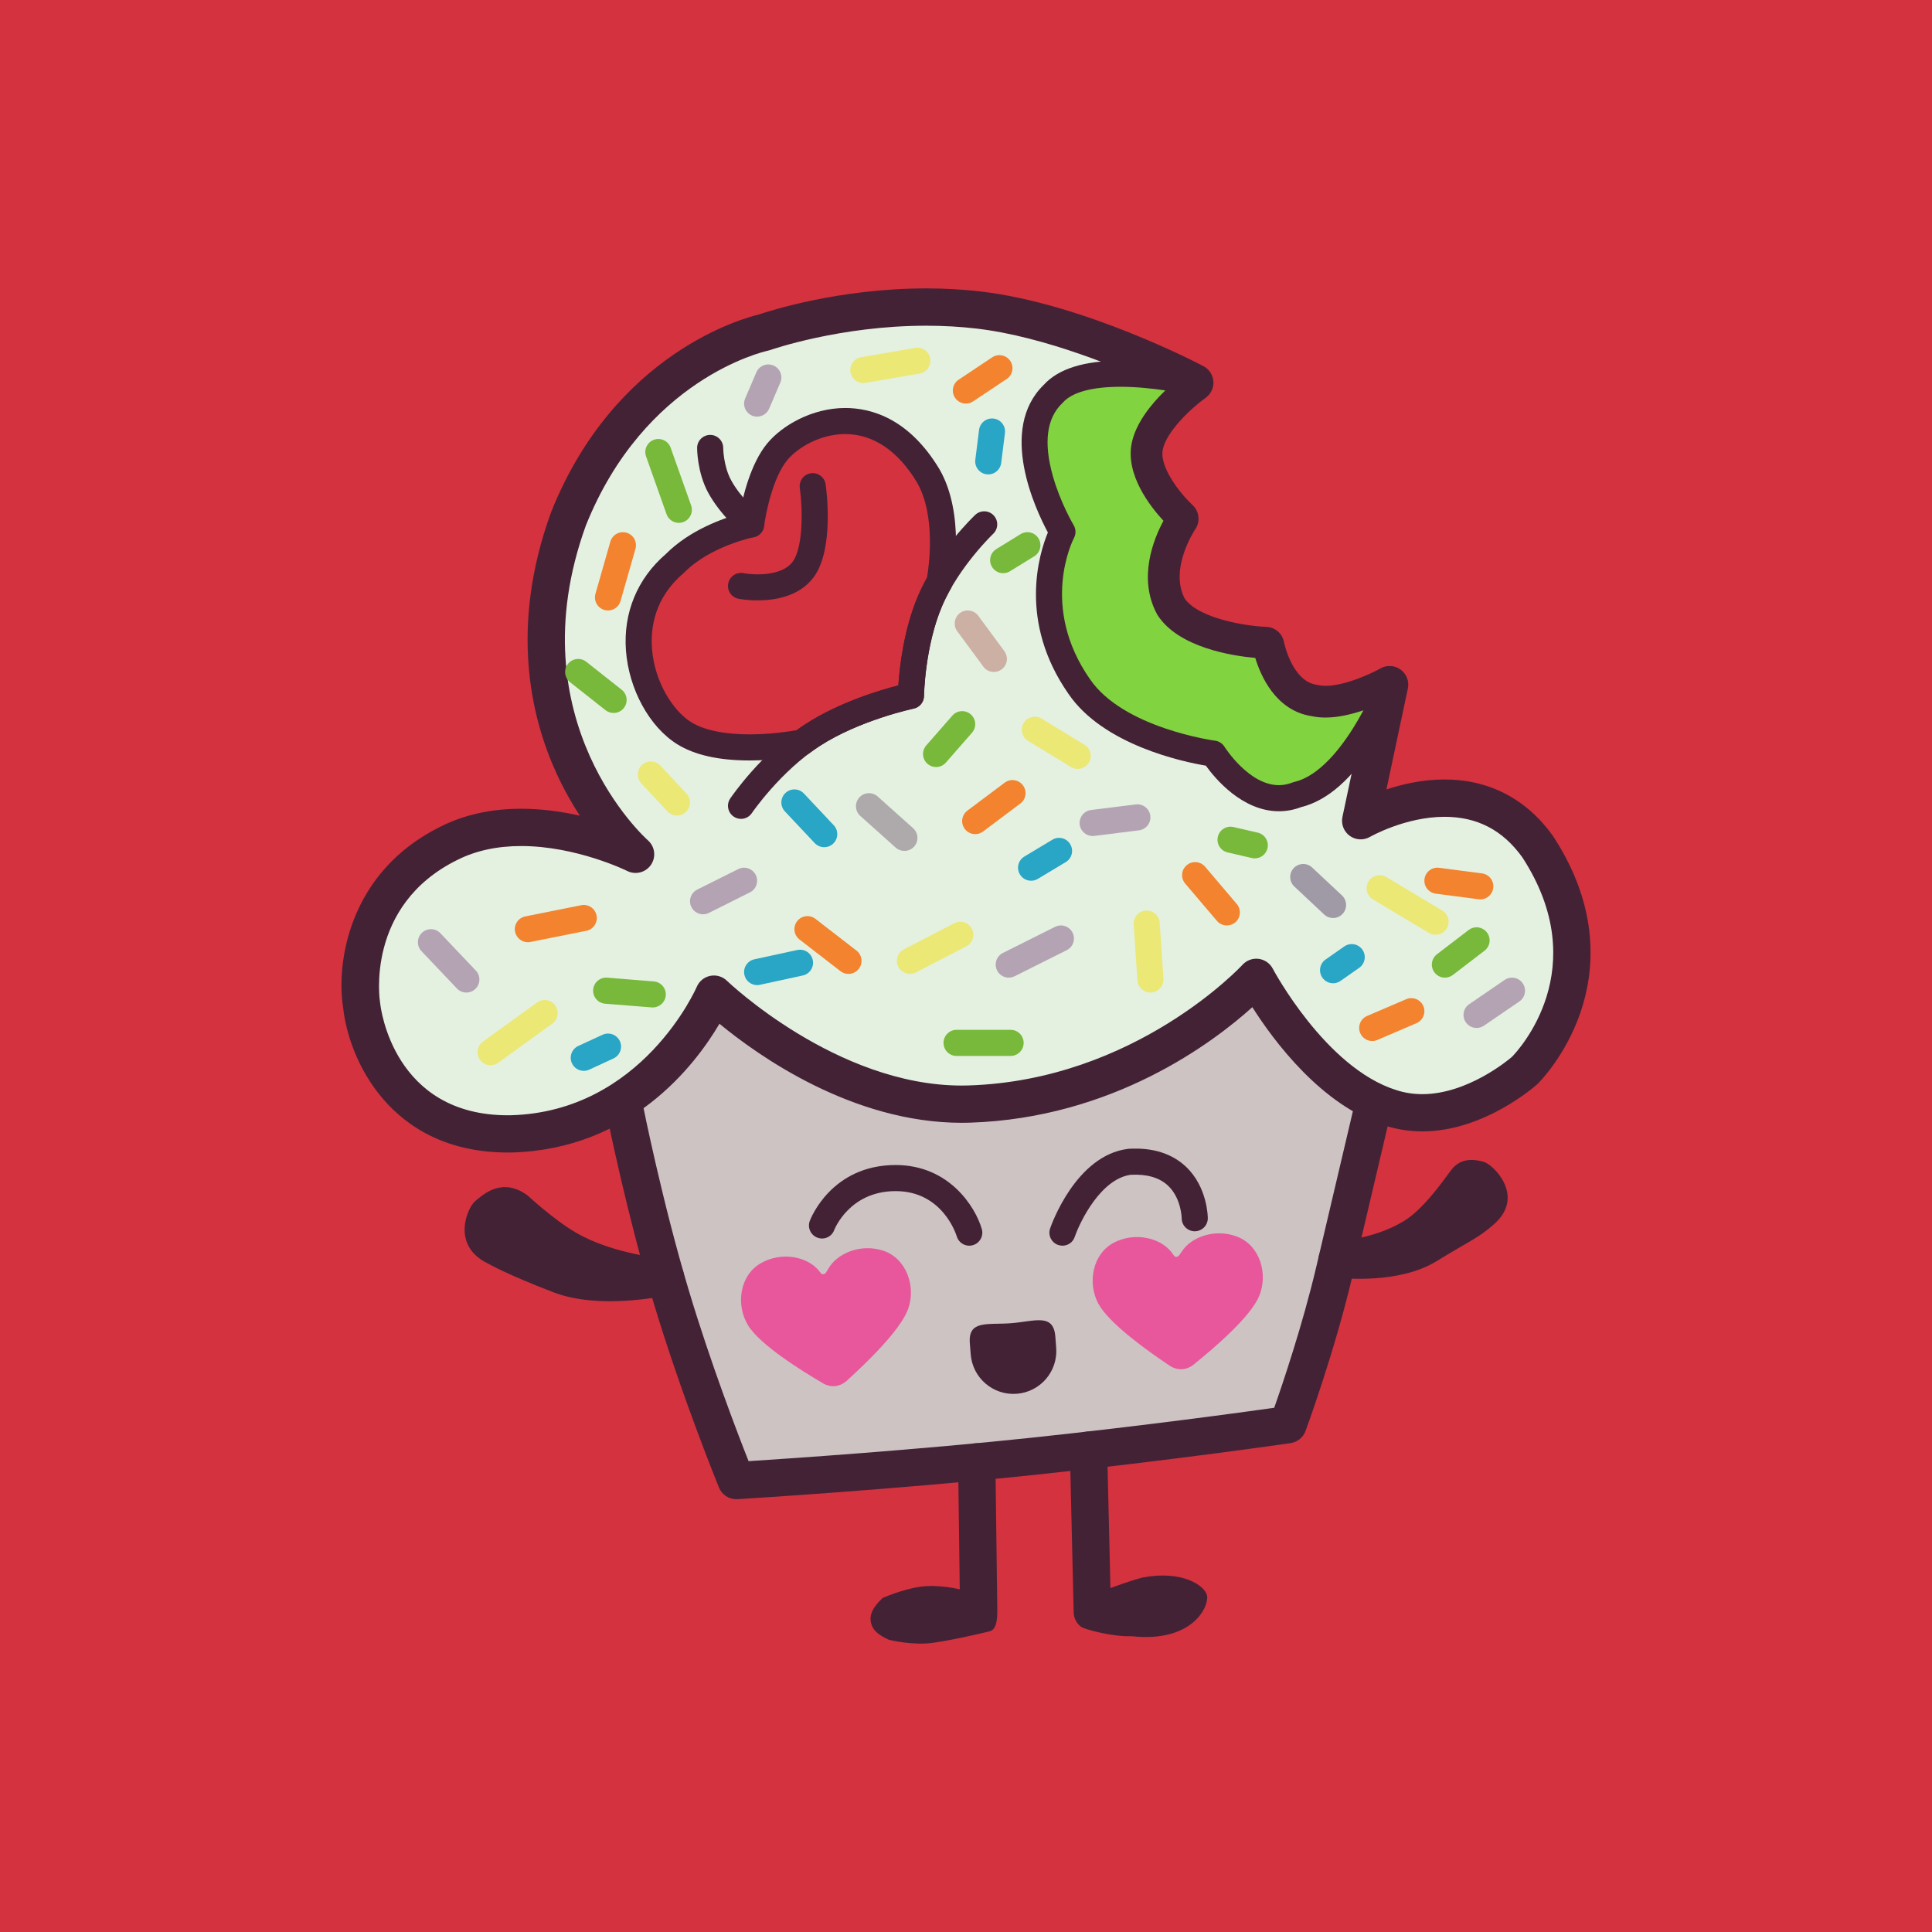 <?xml version="1.0" encoding="utf-8"?>
<!-- Generator: Adobe Illustrator 16.0.0, SVG Export Plug-In . SVG Version: 6.00 Build 0)  -->
<!DOCTYPE svg PUBLIC "-//W3C//DTD SVG 1.1//EN" "http://www.w3.org/Graphics/SVG/1.1/DTD/svg11.dtd">
<svg version="1.1" id="Layer_1" xmlns="http://www.w3.org/2000/svg" xmlns:xlink="http://www.w3.org/1999/xlink" x="0px" y="0px"
	 width="250px" height="250px" viewBox="0 0 250 250" enable-background="new 0 0 250 250" xml:space="preserve">
<rect fill="#D4323E" width="250" height="250"/>
<g>
	<g>
		<path fill="#CDC3C2" d="M120.839,106.688l-43.896,24.359l3.861,12.3c0,0,2.466,12.503,6.03,24.365
			c3.673,12.249,8.44,23.88,8.44,23.88s20.06-1.203,38.35-3.14c18.129-1.916,33.04-4.101,33.04-4.101s3.686-9.981,6.01-19.843
			c2.499-10.617,5.091-21.645,5.091-21.645v-18.088L120.839,106.688z"/>
		<path fill="#442236" d="M95.271,193.997c-0.976,0-1.859-0.586-2.232-1.499c-0.049-0.116-4.853-11.882-8.52-24.102
			c-3.356-11.188-5.782-23.073-6.057-24.45l-3.822-12.185c-0.342-1.09,0.129-2.272,1.132-2.826l43.898-24.358
			c0.583-0.323,1.267-0.39,1.9-0.191l56.921,18.092c1.005,0.317,1.682,1.249,1.682,2.299v18.087c0,0.186-0.024,0.371-0.064,0.552
			l-5.092,21.646c-2.325,9.887-5.937,19.712-6.086,20.121c-0.304,0.828-1.043,1.424-1.917,1.553
			c-0.146,0.022-15.171,2.208-33.135,4.11c-18.135,1.918-38.26,3.134-38.46,3.148C95.368,193.996,95.322,193.997,95.271,193.997z
			 M79.833,132.198l3.271,10.426c0.027,0.084,0.049,0.164,0.065,0.252c0.026,0.125,2.492,12.527,5.974,24.139
			c2.809,9.364,6.303,18.469,7.723,22.057c5.256-0.337,21.565-1.437,36.5-3.021c14.68-1.558,27.366-3.301,31.518-3.886
			c1.064-3.028,3.669-10.704,5.435-18.21l5.028-21.375v-16.04l-54.245-17.24L79.833,132.198z"/>
	</g>
	<g>
		<path fill="#E4F1E1" d="M154.606,49.525c0,0-5.689,4.037-6.515,8.201c-0.866,4.391,4.581,9.405,4.581,9.405
			s-4.341,6.272-1.45,11.576c2.938,4.49,12.544,4.824,12.544,4.824s1.203,6.755,6.271,7.476c3.909,0.897,9.77-2.412,9.77-2.412
			s-0.785,3.691-1.637,7.695c-1.002,4.74-2.105,9.913-2.105,9.913s14.474-8.442,22.914,3.375
			c10.853,16.643-1.688,28.943-1.688,28.943s-8.604,7.717-17.366,4.827c-10.211-3.217-17.366-16.883-17.366-16.883
			s-14.229,15.675-37.142,16.399c-17.819,0.552-33.042-14.229-33.042-14.229s-7.481,17.611-26.29,18.092
			c-17.608,0.24-19.295-16.644-19.295-16.644s-2.41-14.228,11.338-20.98c10.611-5.306,24.115,1.447,24.115,1.447
			S63.674,94.39,73.561,67.134c8.202-20.5,25.325-24.118,25.325-24.118s13.028-4.615,27.738-2.894
			C139.683,41.645,154.606,49.525,154.606,49.525z"/>
		<path fill="#442236" d="M65.718,149.135c-15.313,0-20.627-12.205-21.314-18.732c-0.91-5.573,0.572-17.531,12.663-23.47
			c3.025-1.513,6.516-2.281,10.367-2.281c2.71,0,5.309,0.379,7.592,0.896c-1.021-1.573-2.065-3.404-3.023-5.489
			c-3.294-7.202-6.092-18.906-0.705-33.752c0.007-0.025,0.02-0.047,0.029-0.075c8.247-20.617,24.947-25.085,26.901-25.545
			c1.279-0.436,10.298-3.369,21.64-3.369c2.404,0,4.769,0.135,7.039,0.4c13.349,1.558,28.201,9.337,28.827,9.667
			c0.737,0.391,1.222,1.137,1.279,1.976c0.053,0.836-0.329,1.64-1.012,2.124c-1.898,1.354-5.08,4.371-5.541,6.699
			c-0.456,2.316,2.396,5.826,3.851,7.164c0.883,0.816,1.034,2.161,0.351,3.149c-0.032,0.045-3.397,5.062-1.359,8.961
			c1.768,2.546,7.854,3.564,10.556,3.657c1.137,0.038,2.093,0.867,2.291,1.988c0.011,0.039,1.031,5.055,4.241,5.512
			c0.066,0.009,0.133,0.023,0.199,0.038c0.268,0.062,0.581,0.093,0.931,0.093c0,0,0,0,0.004,0c2.556,0,5.997-1.627,7.104-2.253
			c0.826-0.468,1.851-0.407,2.613,0.153c0.764,0.561,1.134,1.52,0.936,2.444l-2.773,13.062c2.08-0.688,4.706-1.289,7.523-1.289
			c5.761,0,10.613,2.526,14.026,7.31c0.021,0.029,0.034,0.055,0.053,0.082c6.145,9.416,5.291,17.604,3.485,22.817
			c-1.94,5.626-5.36,9.021-5.504,9.163c-0.029,0.031-0.05,0.049-0.08,0.075c-0.277,0.247-6.879,6.093-14.871,6.093
			c-1.674,0-3.311-0.261-4.859-0.771c-8.148-2.566-14.335-10.91-17.126-15.304c-5.03,4.539-17.999,14.356-36.548,14.945
			c-0.352,0.009-0.705,0.016-1.05,0.016c-14.154,0-26.356-8.686-31.355-12.818c-3.154,5.362-11.454,16.266-26.94,16.663
			C65.987,149.135,65.854,149.135,65.718,149.135z M67.436,109.477c-3.096,0-5.864,0.599-8.223,1.782
			c-12.011,5.897-10.059,18.296-10.038,18.421c0.011,0.055,0.016,0.107,0.022,0.162c0.06,0.583,1.716,14.474,16.523,14.474
			l0.34-0.003c17.033-0.434,24.033-16.458,24.102-16.618c0.31-0.731,0.967-1.266,1.744-1.419c0.777-0.157,1.585,0.077,2.155,0.633
			c0.138,0.135,14.203,13.562,30.383,13.562l0,0c0.298,0,0.601-0.006,0.901-0.015c21.556-0.683,35.299-15.462,35.433-15.613
			c0.529-0.583,1.314-0.868,2.092-0.768c0.78,0.1,1.463,0.577,1.826,1.271c0.068,0.129,6.833,12.826,15.955,15.702
			c1.091,0.358,2.222,0.535,3.384,0.535c5.832,0,11.085-4.374,11.607-4.822c0.828-0.846,10.699-11.423,1.349-25.82
			c-2.537-3.529-5.834-5.246-10.071-5.246c-5.085,0-9.591,2.568-9.641,2.594c-0.822,0.479-1.854,0.426-2.627-0.135
			c-0.769-0.561-1.139-1.521-0.94-2.45l2.765-13.032c-1.531,0.502-3.283,0.905-4.965,0.905c-0.004,0-0.004,0-0.004,0
			c-0.676,0-1.318-0.064-1.913-0.195c-4.729-0.73-6.854-5.035-7.708-7.57c-3.28-0.347-9.925-1.562-12.687-5.783
			c-0.031-0.052-0.063-0.107-0.094-0.164c-2.562-4.695-0.739-9.76,0.572-12.36c-1.853-2.091-4.767-6.146-3.956-10.244
			c0.555-2.801,2.656-5.387,4.505-7.187c-5.015-2.33-14.985-6.52-23.885-7.56c-2.086-0.242-4.265-0.367-6.479-0.367
			c-11.172,0-20.082,3.109-20.171,3.141c-0.1,0.035-0.204,0.064-0.308,0.085c-0.641,0.139-15.979,3.683-23.57,22.619
			c-9.185,25.382,7.839,40.584,8.014,40.734c0.916,0.797,1.096,2.153,0.42,3.162c-0.677,1.01-1.995,1.359-3.085,0.817
			C81.109,112.67,74.593,109.477,67.436,109.477z"/>
	</g>
	<path fill="#442236" d="M86.112,167.7c-0.502,0-8.5,1.81-14.478-0.473c-6.168-2.366-8.271-3.618-8.44-3.698
		c-4.903-2.332-2.719-7.279-1.688-8.121c1.03-0.845,3.458-3.137,6.752-0.726c0.015,0.01,3.378,3.139,6.27,4.823
		c4.833,2.821,11.521,3.375,11.589,3.375c0.002,0,0.002,0,0.003,0c1.329,0,2.408,1.074,2.41,2.406s-1.074,2.413-2.406,2.413
		C86.125,167.7,86.121,167.7,86.112,167.7z"/>
	<path fill="#442236" d="M173.015,165.429c-1.148,0-2.171-0.83-2.371-2.002c-0.226-1.311,0.653-2.56,1.966-2.788
		c0.099-0.019,5.007-0.153,9.093-2.661c2.408-1.471,4.904-4.973,6.028-6.509c0.801-1.068,2.01-1.767,4.255-1.131
		c1.283,0.359,5.417,4.466,1.371,8.044c-2.092,1.849-2.965,2.055-7.476,4.819c-4.914,3.018-12.207,2.147-12.452,2.188
		C173.291,165.415,173.154,165.429,173.015,165.429z"/>
	<path fill="#442236" d="M115.053,212.203c-1.327-0.604-2.212-1.224-2.386-2.429c-0.195-1.313,0.939-2.396,1.541-2.997
		c0,0,2.512-1.112,4.825-1.449c2.428-0.354,5.159,0.33,5.159,0.33l-0.213-16.458c-0.018-1.332,1.046-2.431,2.379-2.442
		c1.329-0.033,2.425,1.048,2.446,2.377l0.238,18.572c0.019,1.205,0.111,3.233-1.081,3.407c0,0-4.116,1.012-7.117,1.449
		C118.063,212.971,115.169,212.203,115.053,212.203z"/>
	<path fill="#442236" d="M139.883,210.508c-0.582-0.441-0.937-1.134-0.952-1.863l-0.489-20.937
		c-0.034-1.332,1.021-2.438,2.354-2.465c1.325-0.036,2.441,1.023,2.471,2.355l0.421,17.902c0,0,2.483-0.943,4.173-1.372
		c5.065-0.965,7.989,1.001,8.321,2.293c0.331,1.285-1.688,6.182-9.767,5.304C143.964,211.821,140.31,210.831,139.883,210.508z"/>
	<path fill="#442236" d="M125.421,161.194c-0.731,0-1.405-0.479-1.621-1.218c-0.069-0.23-1.826-5.847-7.905-5.847
		c-5.996,0-7.929,4.983-7.947,5.036c-0.326,0.875-1.296,1.319-2.171,0.989c-0.874-0.325-1.319-1.299-0.99-2.174
		c0.111-0.295,2.798-7.227,11.11-7.227c6.917,0,10.315,5.413,11.146,8.276c0.261,0.897-0.254,1.836-1.151,2.095
		C125.737,161.17,125.578,161.194,125.421,161.194z"/>
	<path fill="#442236" d="M137.484,161.191c-0.188,0-0.366-0.032-0.556-0.091c-0.879-0.305-1.348-1.263-1.043-2.14
		c0.13-0.387,3.311-9.454,10.067-10.295c0.033-0.007,0.074-0.012,0.111-0.012c3.086-0.181,5.579,0.604,7.398,2.319
		c2.794,2.639,2.828,6.503,2.828,6.665c0,0.932-0.753,1.689-1.691,1.689c-0.931,0-1.688-0.758-1.688-1.689
		c0-0.018-0.045-2.61-1.787-4.232c-1.104-1.027-2.722-1.499-4.811-1.388c-3.841,0.527-6.527,5.97-7.241,8.03
		C138.839,160.757,138.185,161.191,137.484,161.191z"/>
	<path fill="#442236" d="M125.495,173.816c-0.24-3.053,2.31-2.355,5.359-2.596l0,0c3.058-0.24,5.464-1.328,5.706,1.726l0.11,1.443
		c0.24,3.055-2.04,5.725-5.096,5.965l0,0c-3.056,0.24-5.725-2.045-5.963-5.097L125.495,173.816z"/>
	<g>
		<path fill="#81D340" d="M154.606,49.525c0,0-14.022-3.407-18.33,1.446c-6.03,5.789,1.201,17.85,1.201,17.85
			s-5.064,9.647,2.173,20.017c4.801,7.053,17.367,8.682,17.367,8.682s4.75,7.695,10.85,5.306c7.238-1.687,11.94-14.231,11.94-14.231
			s-5.862,3.312-9.77,2.412c-5.064-0.727-6.271-7.477-6.271-7.477s-9.606-0.333-12.544-4.822c-2.891-5.306,1.45-11.576,1.45-11.576
			s-5.449-5.014-4.581-9.405C148.917,53.562,154.606,49.525,154.606,49.525z"/>
		<path fill="#442236" d="M165.492,104.975c-4.736,0-8.247-4.215-9.455-5.899c-2.922-0.49-13.268-2.663-17.775-9.288
			c-6.535-9.363-3.802-18.144-2.667-20.889c-1.587-2.95-6.481-13.312-0.531-19.102c1.882-2.073,5.22-3.124,9.925-3.124
			c4.979,0,9.816,1.161,10.021,1.208c0.639,0.157,1.133,0.675,1.257,1.323c0.126,0.648-0.14,1.312-0.678,1.694
			c-1.434,1.018-5.271,4.291-5.834,7.149c-0.561,2.828,2.835,6.704,4.065,7.839c0.621,0.57,0.726,1.51,0.25,2.204
			c-0.037,0.051-3.673,5.445-1.389,9.748c2.055,3.038,8.736,3.921,11.15,4.005c0.793,0.028,1.463,0.606,1.598,1.391
			c0.013,0.052,1.068,5.564,4.85,6.103c0.045,0.007,0.094,0.016,0.14,0.027c0.325,0.073,0.693,0.111,1.094,0.111
			c2.713,0,6.309-1.696,7.462-2.348c0.618-0.352,1.392-0.273,1.93,0.187c0.535,0.462,0.731,1.21,0.484,1.874
			c-0.05,0.138-1.262,3.331-3.406,6.78c-2.97,4.781-6.204,7.63-9.615,8.472C167.431,104.797,166.462,104.975,165.492,104.975z
			 M144.988,50.05c-3.688,0-6.267,0.707-7.449,2.041c-0.029,0.034-0.057,0.066-0.094,0.097c-2.018,1.937-2.424,5.104-1.203,9.422
			c0.983,3.48,2.673,6.313,2.686,6.34c0.304,0.507,0.322,1.134,0.049,1.655c-0.189,0.356-4.467,8.911,2.057,18.268
			c4.323,6.349,16.083,7.959,16.199,7.972c0.504,0.065,0.95,0.358,1.218,0.79c0.031,0.044,3.14,4.965,7.037,4.965
			c0.588,0,1.181-0.114,1.764-0.346c0.076-0.029,0.152-0.055,0.232-0.073c3.686-0.859,6.927-5.482,8.938-9.265
			c-1.521,0.514-3.267,0.936-4.911,0.936c-0.632,0-1.231-0.062-1.782-0.182c-4.661-0.71-6.604-5.244-7.299-7.535
			c-2.958-0.265-9.889-1.323-12.62-5.506c-0.027-0.037-0.048-0.075-0.071-0.116c-2.56-4.695-0.428-9.828,0.812-12.124
			c-1.722-1.858-4.914-5.942-4.117-9.994c0.524-2.666,2.57-5.145,4.356-6.872C149.139,50.278,147.06,50.05,144.988,50.05z"/>
	</g>
	<path fill="#E8569B" d="M114.34,161.857c-2.868-0.981-6.07,0.252-7.225,2.443c-0.039,0.032-0.073,0.091-0.11,0.164
		c0,0-0.162,0.39-0.429,0.418c-0.228,0.026-0.298-0.045-0.484-0.294c-1.513-2.043-5.029-2.68-7.715-1.086
		c-2.688,1.597-3.183,5.396-1.56,8.021c1.531,2.484,6.773,5.769,9.552,7.396c0,0,0.748,0.544,1.704,0.442
		c0.004,0,0.005-0.006,0.009-0.006c0.004,0,0.008,0,0.013,0c0.948-0.095,1.574-0.779,1.574-0.779c2.388-2.162,6.851-6.45,7.841-9.19
		C118.56,166.483,117.298,162.866,114.34,161.857z"/>
	<path fill="#E8569B" d="M160.185,160.063c-2.807-1.146-6.072-0.096-7.352,2.021c-0.04,0.032-0.08,0.087-0.12,0.163
		c0,0-0.186,0.374-0.451,0.391c-0.228,0.011-0.295-0.066-0.47-0.325c-1.391-2.123-4.863-2.959-7.636-1.525
		c-2.773,1.438-3.489,5.202-2.025,7.915c1.389,2.565,6.427,6.148,9.112,7.939c0,0,0.719,0.58,1.668,0.535c0.008,0,0.012,0,0.014,0
		c0.007,0,0.009,0,0.018,0c0.955-0.043,1.616-0.687,1.616-0.687c2.508-2.019,7.209-6.045,8.354-8.728
		C164.127,164.921,163.076,161.239,160.185,160.063z"/>
	<g>
		<path fill="#D4323E" d="M103.778,96.075c0.448-0.333,0.909-0.659,1.383-0.964c5.524-3.577,12.712-5.067,12.712-5.067
			s0.089-6.693,2.485-12.3c0.354-0.833,0.768-1.633,1.203-2.404v-0.01c0,0,1.693-8.311-1.443-13.747
			c-6.513-10.853-16.296-7.038-19.538-3.133c-2.594,3.124-3.376,9.405-3.376,9.405s-6.075,1.193-9.889,5.067
			c-8.2,6.993-4.187,18.589,1.205,21.947C93.771,98.141,103.771,96.075,103.778,96.075z"/>
		<path fill="#442236" d="M96.993,98.405L96.993,98.405c-3.973,0-7.124-0.708-9.365-2.106c-3.593-2.237-6.256-7.107-6.631-12.119
			c-0.362-4.88,1.471-9.317,5.166-12.494c3.12-3.139,7.48-4.636,9.55-5.202c0.376-2.089,1.389-6.484,3.571-9.112
			c1.891-2.28,5.746-4.577,10.091-4.577c3.393,0,8.262,1.373,12.191,7.923c3.342,5.781,1.817,14.111,1.66,14.905
			c-0.031,0.194-0.099,0.386-0.195,0.553c-0.45,0.797-0.813,1.524-1.119,2.233c-2.237,5.239-2.346,11.596-2.346,11.66
			c-0.011,0.792-0.572,1.469-1.343,1.629c-0.069,0.014-6.957,1.476-12.141,4.829c-0.417,0.273-0.854,0.575-1.292,0.903
			c-0.195,0.146-0.418,0.246-0.655,0.295C104.101,97.731,100.832,98.405,96.993,98.405z M109.374,56.169
			c-3.232,0-6.15,1.741-7.495,3.361c-1.869,2.249-2.799,6.924-3.001,8.538c-0.089,0.723-0.634,1.309-1.349,1.447
			c-0.055,0.009-5.623,1.149-9.01,4.59c-0.034,0.034-0.073,0.069-0.107,0.1c-3.708,3.163-4.246,7.033-4.044,9.722
			c0.326,4.383,2.787,8.1,5.049,9.508c1.671,1.045,4.294,1.593,7.578,1.593c2.757,0,5.213-0.388,6.099-0.544
			c0.39-0.282,0.777-0.548,1.156-0.794c4.359-2.825,9.61-4.385,11.998-4.994c0.153-2.313,0.69-7.237,2.561-11.619
			c0.319-0.747,0.693-1.505,1.143-2.314c0.228-1.318,1.21-7.998-1.294-12.337C116.203,58.341,112.988,56.169,109.374,56.169z"/>
	</g>
	<path fill="#442236" d="M95.887,105.962c-0.326,0-0.658-0.095-0.945-0.291c-0.773-0.524-0.974-1.573-0.452-2.345
		c0.162-0.24,4.061-5.952,9.756-9.639c4.361-2.823,9.612-4.383,12-4.995c0.153-2.311,0.69-7.235,2.561-11.617
		c2.454-5.744,7.188-10.26,7.387-10.45c0.679-0.639,1.747-0.612,2.384,0.065c0.643,0.678,0.611,1.748-0.063,2.387
		c-0.042,0.039-4.429,4.241-6.602,9.325c-2.239,5.237-2.348,11.594-2.348,11.658c-0.011,0.792-0.572,1.469-1.345,1.631
		c-0.069,0.015-6.956,1.476-12.138,4.829c-5.102,3.3-8.76,8.645-8.793,8.695C96.958,105.704,96.427,105.962,95.887,105.962z"/>
	<path fill="#442236" d="M97.202,69.544c-0.389,0-0.779-0.134-1.097-0.408c-0.119-0.102-2.938-2.535-4.491-5.428
		c-1.401-2.615-1.407-5.625-1.407-5.75c0.004-0.93,0.761-1.681,1.691-1.681c0.001,0,0.003,0,0.007,0
		c0.932,0.003,1.684,0.762,1.68,1.694c0,0.019,0.014,2.292,1.006,4.138c1.254,2.339,3.689,4.439,3.711,4.462
		c0.708,0.605,0.788,1.671,0.18,2.379C98.153,69.345,97.677,69.544,97.202,69.544z"/>
	<path fill="#442236" d="M98.038,77.69c-1.365,0-2.366-0.188-2.47-0.207c-0.917-0.177-1.514-1.063-1.336-1.979
		c0.178-0.916,1.061-1.514,1.979-1.337c1.296,0.245,4.971,0.45,6.377-1.507c1.366-1.899,1.28-6.845,0.905-9.513
		c-0.129-0.923,0.514-1.776,1.437-1.907c0.922-0.131,1.774,0.512,1.907,1.437c0.119,0.842,1.09,8.34-1.503,11.954
		C103.491,77.186,100.273,77.689,98.038,77.69z"/>
	<g>
		<path fill="#B4A4B3" d="M60.347,128.436c-0.444,0-0.892-0.175-1.221-0.526l-4.583-4.824c-0.644-0.677-0.617-1.748,0.059-2.388
			c0.675-0.641,1.747-0.615,2.386,0.062l4.583,4.827c0.641,0.673,0.614,1.744-0.062,2.384
			C61.182,128.286,60.765,128.436,60.347,128.436z"/>
		<path fill="#78B93B" d="M87.841,67.66c-0.695,0-1.347-0.43-1.591-1.125l-2.652-7.478c-0.311-0.877,0.151-1.843,1.026-2.154
			c0.876-0.313,1.844,0.147,2.155,1.024l2.654,7.476c0.311,0.877-0.149,1.843-1.026,2.156C88.22,67.626,88.029,67.66,87.841,67.66z"
			/>
		<path fill="#F3832E" d="M78.677,78.996c-0.155,0-0.31-0.021-0.466-0.065c-0.896-0.257-1.414-1.193-1.161-2.087l1.93-6.755
			c0.258-0.896,1.194-1.414,2.089-1.158c0.899,0.255,1.415,1.19,1.161,2.086l-1.931,6.753
			C80.088,78.512,79.411,78.996,78.677,78.996z"/>
		<path fill="#78B93B" d="M79.399,92.258c-0.366,0-0.737-0.119-1.046-0.359l-4.582-3.618c-0.731-0.579-0.857-1.64-0.278-2.373
			c0.579-0.731,1.638-0.855,2.37-0.278l4.583,3.619c0.733,0.579,0.855,1.638,0.28,2.37C80.39,92.042,79.898,92.258,79.399,92.258z"
			/>
		<path fill="#B4A4B3" d="M90.979,118.31c-0.619,0-1.214-0.344-1.513-0.936c-0.417-0.832-0.079-1.847,0.755-2.264l5.306-2.65
			c0.832-0.421,1.846-0.082,2.265,0.751c0.418,0.832,0.078,1.85-0.752,2.264l-5.308,2.656
			C91.491,118.253,91.234,118.31,90.979,118.31z"/>
		<path fill="#EBE876" d="M87.599,105.525c-0.453,0-0.902-0.177-1.235-0.535l-3.377-3.619c-0.635-0.681-0.599-1.748,0.083-2.385
			c0.683-0.637,1.749-0.598,2.386,0.083l3.377,3.616c0.636,0.683,0.601,1.749-0.082,2.386
			C88.426,105.375,88.014,105.525,87.599,105.525z"/>
		<path fill="#29A5C5" d="M106.656,109.627c-0.45,0-0.899-0.178-1.232-0.532l-3.859-4.1c-0.638-0.679-0.607-1.746,0.073-2.386
			c0.679-0.639,1.746-0.608,2.388,0.072l3.857,4.101c0.641,0.679,0.608,1.746-0.073,2.386
			C107.484,109.475,107.069,109.627,106.656,109.627z"/>
		<path fill="#29A5C5" d="M97.971,127.472c-0.779,0-1.477-0.542-1.647-1.328c-0.198-0.91,0.38-1.811,1.291-2.01l5.548-1.203
			c0.91-0.199,1.811,0.382,2.008,1.292c0.198,0.908-0.379,1.807-1.291,2.004l-5.55,1.207
			C98.209,127.461,98.087,127.472,97.971,127.472z"/>
		<path fill="#F3832E" d="M109.791,126.025c-0.362,0-0.723-0.115-1.03-0.352l-5.308-4.103c-0.737-0.571-0.875-1.631-0.304-2.368
			c0.57-0.741,1.629-0.872,2.369-0.302l5.306,4.101c0.739,0.568,0.875,1.629,0.303,2.366
			C110.792,125.799,110.293,126.025,109.791,126.025z"/>
		<path fill="#EBE876" d="M117.75,126.025c-0.608,0-1.202-0.333-1.5-0.912c-0.427-0.826-0.107-1.846,0.719-2.275l6.512-3.378
			c0.83-0.428,1.847-0.105,2.277,0.723c0.428,0.825,0.105,1.844-0.723,2.273l-6.514,3.379
			C118.278,125.965,118.01,126.025,117.75,126.025z"/>
		<path fill="#B4A4B3" d="M130.534,126.508c-0.618,0-1.217-0.345-1.512-0.934c-0.419-0.832-0.08-1.848,0.754-2.264l6.75-3.38
			c0.832-0.417,1.85-0.077,2.265,0.757c0.421,0.832,0.082,1.849-0.752,2.264l-6.749,3.379
			C131.044,126.449,130.786,126.508,130.534,126.508z"/>
		<path fill="#78B93B" d="M130.774,136.639h-6.993c-0.934,0-1.689-0.755-1.689-1.689c0-0.936,0.755-1.691,1.689-1.691h6.993
			c0.933,0,1.688,0.756,1.688,1.691C132.461,135.881,131.707,136.639,130.774,136.639z"/>
		<path fill="#EBE876" d="M148.861,128.436c-0.881,0-1.625-0.685-1.682-1.572l-0.484-7.239c-0.062-0.932,0.641-1.735,1.574-1.798
			c0.926-0.066,1.736,0.641,1.798,1.572l0.481,7.239c0.063,0.932-0.641,1.734-1.572,1.796
			C148.935,128.436,148.9,128.436,148.861,128.436z"/>
		<path fill="#F3832E" d="M158.75,119.753c-0.479,0-0.949-0.203-1.284-0.596l-4.1-4.819c-0.605-0.71-0.521-1.777,0.195-2.381
			c0.709-0.604,1.772-0.517,2.377,0.192l4.1,4.824c0.604,0.709,0.517,1.78-0.195,2.383
			C159.525,119.624,159.139,119.753,158.75,119.753z"/>
		<path fill="#78B93B" d="M162.371,111.073c-0.124,0-0.253-0.014-0.381-0.042l-3.136-0.727c-0.91-0.208-1.477-1.118-1.267-2.024
			c0.205-0.907,1.117-1.474,2.024-1.263l3.139,0.725c0.908,0.207,1.475,1.116,1.264,2.024
			C163.834,110.545,163.138,111.073,162.371,111.073z"/>
		<path fill="#9F9AA5" d="M172.496,118.792c-0.415,0-0.824-0.152-1.15-0.457l-3.858-3.618c-0.683-0.637-0.717-1.704-0.08-2.385
			c0.637-0.679,1.709-0.713,2.384-0.076l3.859,3.615c0.68,0.637,0.717,1.709,0.078,2.386
			C173.395,118.612,172.949,118.792,172.496,118.792z"/>
		<path fill="#29A5C5" d="M172.5,127.236c-0.529,0-1.055-0.256-1.385-0.726c-0.532-0.764-0.352-1.816,0.416-2.351l2.414-1.688
			c0.76-0.533,1.812-0.35,2.346,0.413c0.539,0.765,0.354,1.818-0.412,2.354l-2.413,1.688
			C173.175,127.134,172.836,127.236,172.5,127.236z"/>
		<path fill="#EBE876" d="M185.765,120.961c-0.297,0-0.593-0.078-0.872-0.238l-7.236-4.341c-0.799-0.479-1.058-1.517-0.579-2.317
			c0.484-0.801,1.518-1.059,2.313-0.579l7.239,4.339c0.803,0.48,1.059,1.518,0.58,2.317
			C186.895,120.67,186.337,120.961,185.765,120.961z"/>
		<path fill="#F3832E" d="M191.555,116.382c-0.073,0-0.146-0.009-0.22-0.017l-5.548-0.725c-0.927-0.12-1.582-0.968-1.459-1.893
			c0.119-0.926,0.971-1.576,1.892-1.456l5.552,0.725c0.923,0.12,1.577,0.968,1.454,1.893
			C193.116,115.76,192.39,116.382,191.555,116.382z"/>
		<path fill="#78B93B" d="M186.972,126.508c-0.508,0-1.011-0.229-1.342-0.663c-0.569-0.742-0.426-1.798,0.313-2.368l4.101-3.136
			c0.739-0.568,1.799-0.422,2.364,0.315c0.57,0.741,0.426,1.8-0.313,2.368l-4.097,3.137
			C187.687,126.396,187.329,126.508,186.972,126.508z"/>
		<path fill="#B4A4B3" d="M191.07,133.02c-0.536,0-1.068-0.258-1.396-0.734c-0.526-0.772-0.332-1.824,0.438-2.345l4.581-3.138
			c0.772-0.524,1.823-0.33,2.35,0.44c0.528,0.769,0.331,1.818-0.437,2.347l-4.581,3.134
			C191.733,132.924,191.397,133.02,191.07,133.02z"/>
		<path fill="#F3832E" d="M177.563,134.707c-0.657,0-1.277-0.386-1.551-1.024c-0.367-0.855,0.029-1.85,0.883-2.217l5.067-2.17
			c0.857-0.364,1.851,0.033,2.219,0.885c0.363,0.859-0.035,1.853-0.889,2.219l-5.067,2.171
			C178.007,134.664,177.787,134.707,177.563,134.707z"/>
		<path fill="#B4A4B3" d="M141.385,108.181c-0.839,0-1.567-0.625-1.673-1.48c-0.114-0.926,0.541-1.769,1.465-1.886l5.79-0.724
			c0.927-0.111,1.766,0.542,1.884,1.467c0.114,0.925-0.54,1.77-1.465,1.886l-5.788,0.724
			C141.526,108.173,141.452,108.181,141.385,108.181z"/>
		<path fill="#29A5C5" d="M133.426,113.967c-0.574,0-1.133-0.293-1.45-0.819c-0.481-0.801-0.222-1.838,0.581-2.315l3.617-2.173
			c0.801-0.481,1.835-0.223,2.311,0.579c0.483,0.801,0.223,1.838-0.576,2.315l-3.618,2.173
			C134.022,113.89,133.728,113.967,133.426,113.967z"/>
		<path fill="#F3832E" d="M126.189,107.938c-0.509,0-1.019-0.233-1.348-0.677c-0.559-0.745-0.41-1.8,0.336-2.364l4.825-3.617
			c0.744-0.559,1.801-0.409,2.364,0.339c0.56,0.746,0.41,1.802-0.34,2.362l-4.824,3.619
			C126.9,107.826,126.545,107.938,126.189,107.938z"/>
		<path fill="#78B93B" d="M121.125,99.257c-0.392,0-0.79-0.139-1.11-0.419c-0.701-0.613-0.772-1.682-0.158-2.382l3.376-3.857
			c0.615-0.702,1.68-0.775,2.383-0.16c0.703,0.612,0.774,1.678,0.158,2.381l-3.378,3.86
			C122.062,99.06,121.592,99.257,121.125,99.257z"/>
		<path fill="#EBE876" d="M139.455,99.497c-0.296,0-0.603-0.08-0.873-0.248l-5.554-3.378c-0.799-0.484-1.046-1.523-0.561-2.319
			c0.486-0.797,1.523-1.048,2.315-0.564l5.548,3.378c0.803,0.484,1.052,1.521,0.562,2.319
			C140.58,99.206,140.023,99.497,139.455,99.497z"/>
		<path fill="#CCB0A4" d="M128.604,86.954c-0.515,0-1.028-0.237-1.357-0.688l-3.38-4.583c-0.552-0.749-0.394-1.809,0.356-2.361
			c0.75-0.554,1.807-0.394,2.365,0.355l3.377,4.583c0.552,0.75,0.393,1.809-0.358,2.363
			C129.303,86.848,128.953,86.954,128.604,86.954z"/>
		<path fill="#78B93B" d="M129.809,74.172c-0.566,0-1.119-0.286-1.438-0.804c-0.487-0.794-0.241-1.833,0.556-2.322l3.137-1.932
			c0.793-0.487,1.83-0.242,2.32,0.555c0.486,0.794,0.237,1.832-0.557,2.321l-3.139,1.932
			C130.417,74.092,130.108,74.172,129.809,74.172z"/>
		<path fill="#29A5C5" d="M127.883,61.388c-0.071,0-0.142-0.005-0.215-0.013c-0.923-0.116-1.579-0.96-1.463-1.885l0.485-3.86
			c0.115-0.924,0.963-1.579,1.886-1.467c0.925,0.114,1.583,0.96,1.462,1.885l-0.482,3.857
			C129.448,60.763,128.72,61.388,127.883,61.388z"/>
		<path fill="#F3832E" d="M124.989,52.224c-0.546,0-1.082-0.265-1.411-0.751c-0.517-0.777-0.306-1.825,0.47-2.341l4.34-2.893
			c0.774-0.518,1.825-0.308,2.344,0.468c0.514,0.775,0.308,1.823-0.472,2.34l-4.341,2.894
			C125.634,52.132,125.307,52.224,124.989,52.224z"/>
		<path fill="#EBE876" d="M111.716,49.572c-0.808,0-1.52-0.582-1.664-1.402c-0.16-0.919,0.458-1.793,1.377-1.949l6.993-1.206
			c0.917-0.158,1.791,0.456,1.949,1.377c0.159,0.918-0.457,1.792-1.378,1.949L112,49.547
			C111.909,49.562,111.812,49.572,111.716,49.572z"/>
		<path fill="#B4A4B3" d="M97.972,53.912c-0.224,0-0.45-0.044-0.664-0.136c-0.855-0.367-1.254-1.359-0.885-2.216l1.445-3.377
			c0.366-0.859,1.359-1.254,2.217-0.887c0.859,0.368,1.254,1.359,0.886,2.217l-1.445,3.376
			C99.25,53.527,98.624,53.912,97.972,53.912z"/>
		<path fill="#78B93B" d="M84.467,130.364c-0.045,0-0.091,0-0.136-0.005l-6.032-0.48c-0.929-0.076-1.62-0.889-1.545-1.819
			c0.072-0.931,0.886-1.621,1.816-1.551l6.032,0.487c0.93,0.075,1.625,0.884,1.549,1.816
			C86.078,129.695,85.339,130.364,84.467,130.364z"/>
		<path fill="#EBE876" d="M63.484,137.842c-0.522,0-1.039-0.242-1.369-0.697c-0.548-0.758-0.378-1.812,0.377-2.361l6.995-5.061
			c0.754-0.551,1.808-0.379,2.357,0.374c0.546,0.754,0.38,1.812-0.376,2.359l-6.995,5.063
			C64.174,137.737,63.829,137.842,63.484,137.842z"/>
		<path fill="#29A5C5" d="M75.543,138.567c-0.639,0-1.249-0.361-1.536-0.981c-0.39-0.848-0.021-1.853,0.826-2.242l3.134-1.446
			c0.846-0.39,1.85-0.024,2.242,0.824c0.391,0.847,0.022,1.851-0.826,2.242l-3.134,1.447
			C76.018,138.517,75.778,138.567,75.543,138.567z"/>
		<path fill="#AEAAAB" d="M117.025,110.108c-0.402,0-0.805-0.144-1.125-0.429l-4.581-4.099c-0.693-0.623-0.751-1.689-0.131-2.384
			c0.621-0.693,1.691-0.75,2.384-0.131l4.581,4.101c0.697,0.621,0.754,1.69,0.133,2.384
			C117.95,109.919,117.488,110.108,117.025,110.108z"/>
		<path fill="#F3832E" d="M68.304,121.924c-0.787,0-1.491-0.553-1.655-1.357c-0.182-0.914,0.413-1.802,1.324-1.984l7.236-1.449
			c0.916-0.182,1.802,0.411,1.986,1.325c0.184,0.917-0.411,1.806-1.323,1.985l-7.233,1.447
			C68.524,121.917,68.414,121.924,68.304,121.924z"/>
	</g>
</g>
</svg>
